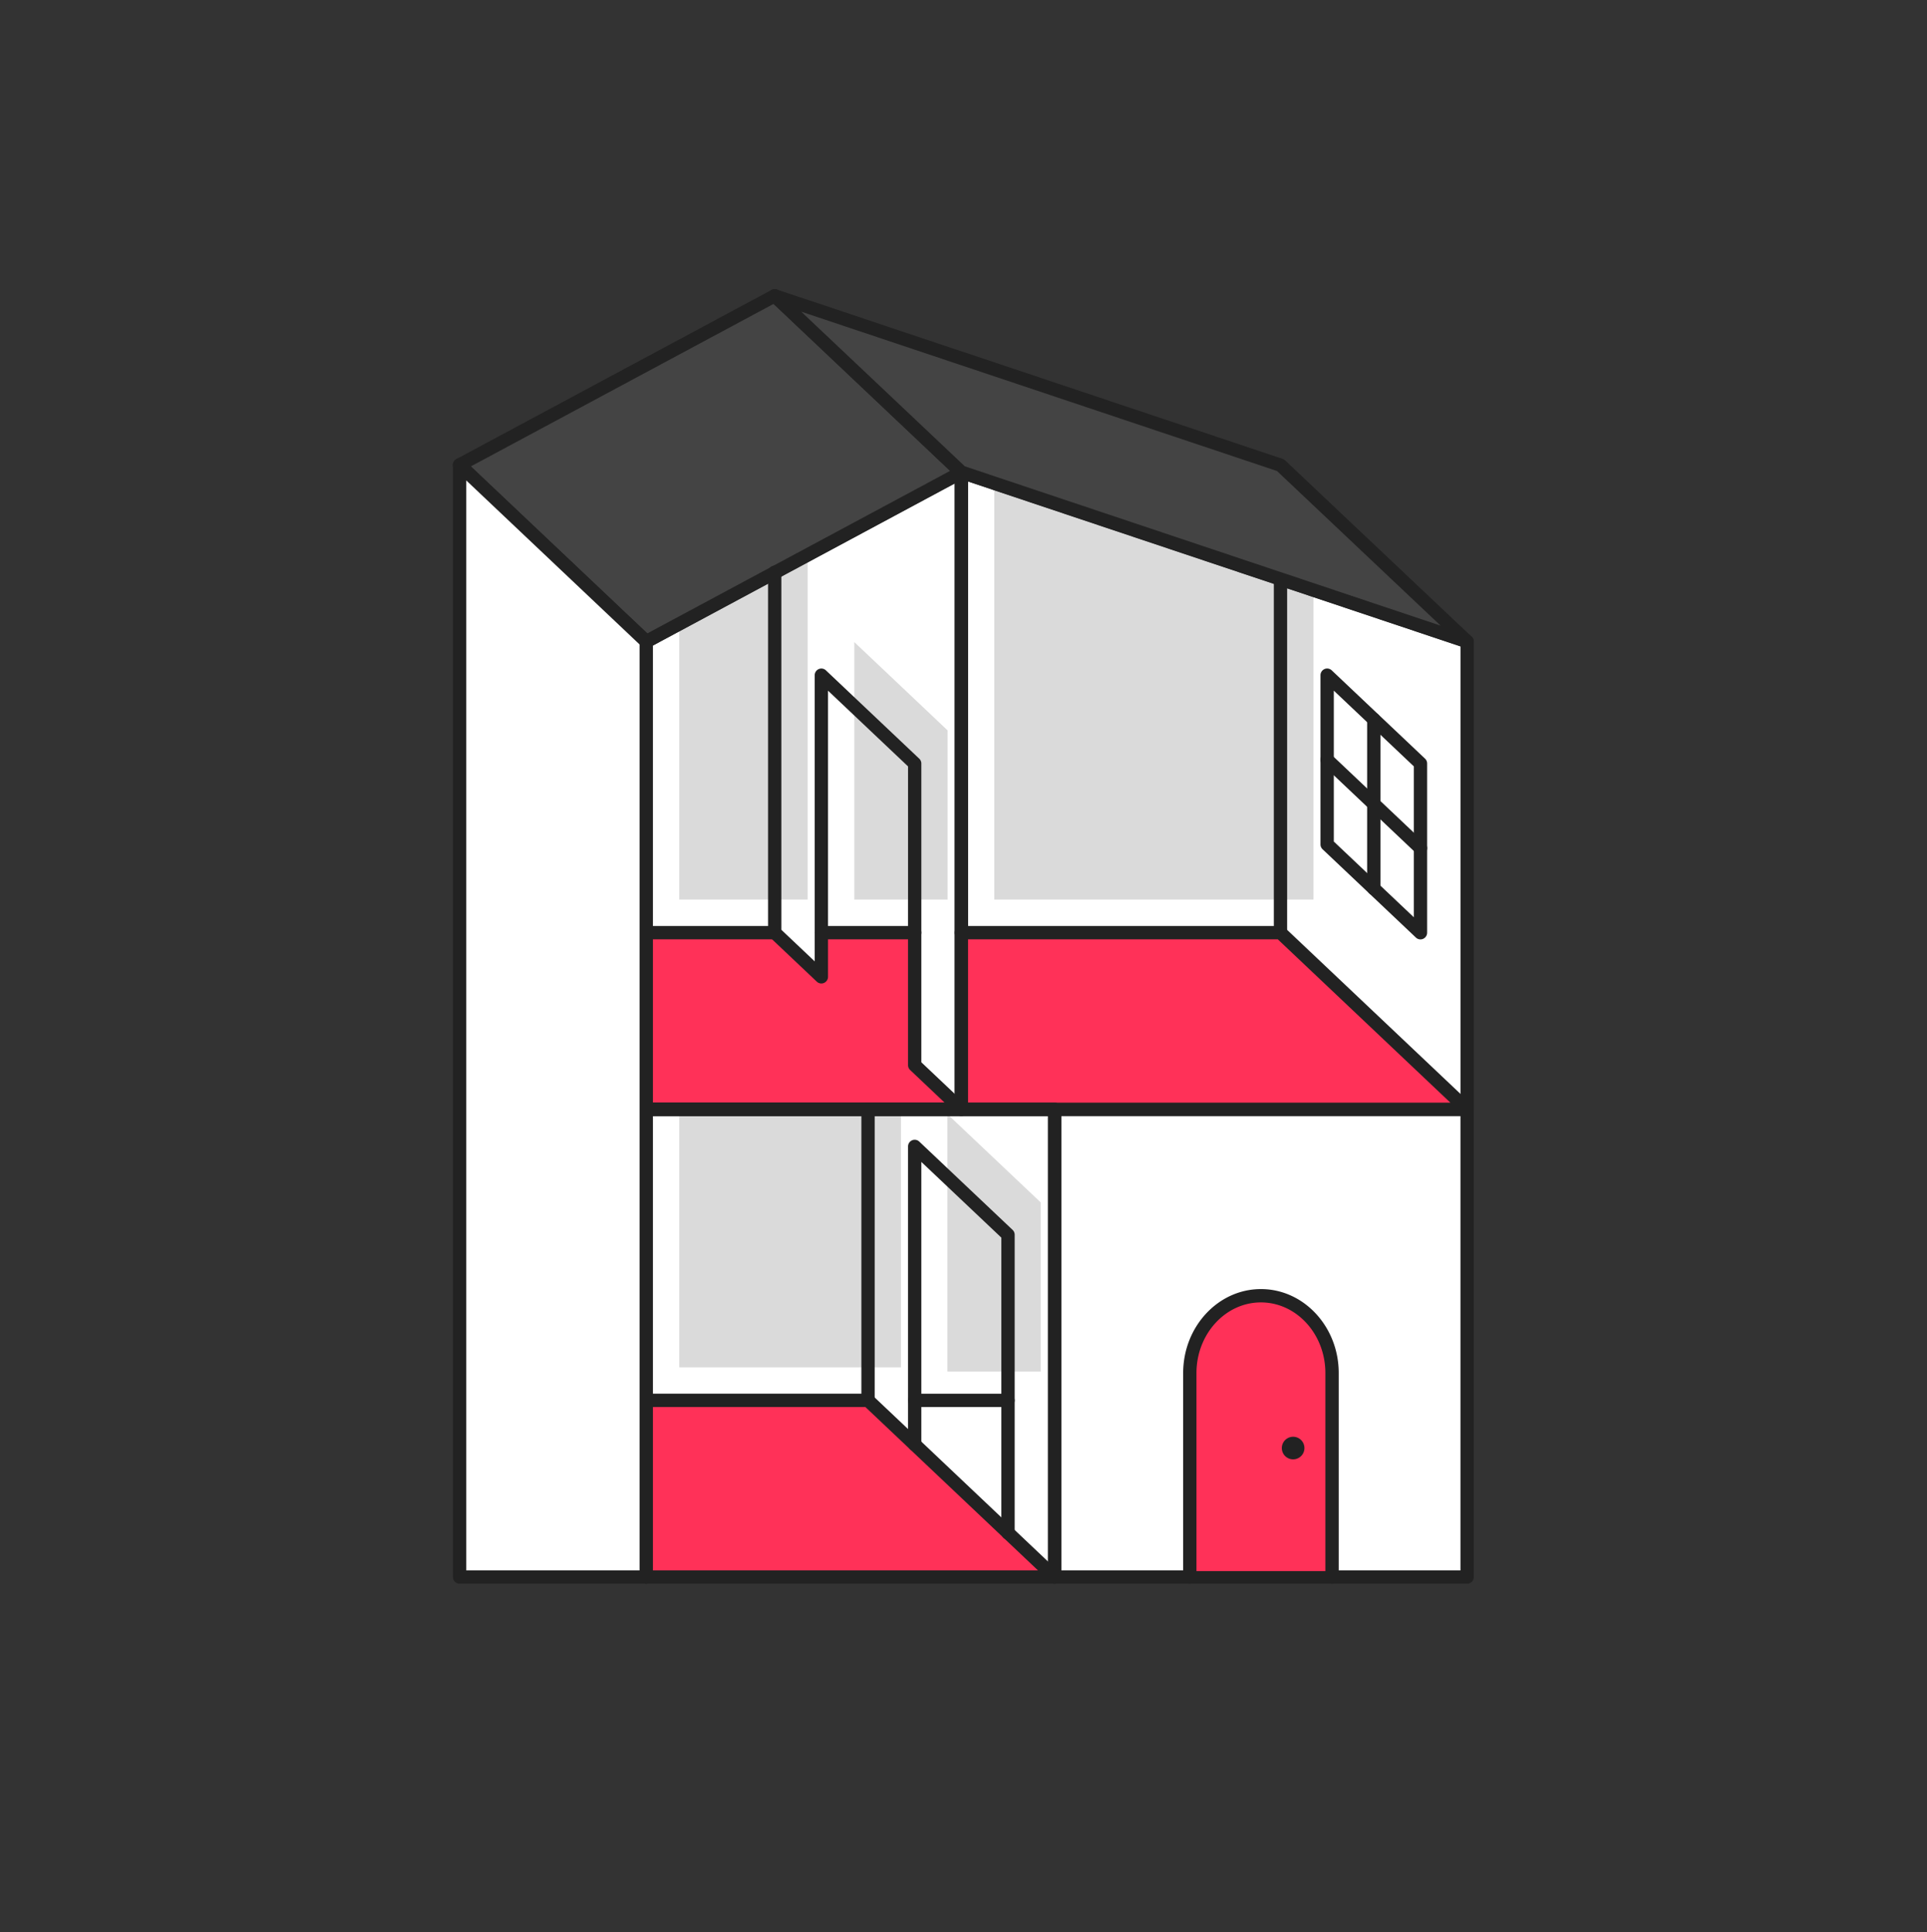 <svg xmlns="http://www.w3.org/2000/svg" width="400" height="401" fill="none" viewBox="0 0 400 401"><rect x="0" y="0" width="400" height="401" fill="#333333" stroke="none"/><path fill="#fff" d="M199.608 230.22h-65.465v-97.07l65.465-35.155V230.22ZM218.923 230.221h-84.78v97.07h84.78v-97.07Z"/><path fill="#fff" d="M199.553 97.995V230.22h104.99v-97.07l-104.99-35.155Z"/><path fill="#DADADA" d="M272.638 113.325v73.365h-66.25V91.135l66.25 22.19ZM196.703 151.586v35.105h-19.37v-53.435l19.37 18.33ZM187.018 223.35h-46.025v60.43h46.025v-60.43ZM167.648 111.971v74.72h-26.655v-60.41l26.655-14.31ZM216.033 249.551v35.1h-19.37v-53.43l19.37 18.33Z" style="mix-blend-mode:multiply"/><path fill="#222" d="M304.543 231.606h-104.99a1.38 1.38 0 0 1-1.38-1.38V97.996a1.381 1.381 0 0 1 1.82-1.31l104.99 35.15c.565.19.945.715.945 1.31v97.075c0 .765-.62 1.38-1.38 1.38l-.005.005Zm-103.605-2.765h102.225v-94.695L200.938 99.921v128.92Z"/><path fill="#fff" d="M304.543 230.221h-85.615v97.07h85.615v-97.07Z"/><path fill="#222" d="M304.543 328.676h-85.615a1.38 1.38 0 0 1-1.38-1.385v-97.07c0-.765.62-1.38 1.38-1.38h85.615c.765 0 1.38.62 1.38 1.38v97.07c0 .765-.62 1.385-1.38 1.385Zm-84.235-2.765h82.85v-94.305h-82.85v94.305Z"/><path fill="#FF3158" d="M304.598 230.375H199.608v-36.66h66.255l38.735 36.66ZM276.563 285.241v40.82h-29.525v-40.82c0-8.94 6.59-16.155 14.765-16.155s14.765 7.21 14.765 16.155h-.005ZM209.293 318.301l9.685 9.165h-84.765v-36.66h46.03l9.68 9.165 19.37 18.33ZM189.923 221.21v-27.495h-19.365v9.165l-9.685-9.165h-26.66v36.66h65.395l-9.685-9.165Z"/><path fill="#222" d="M218.928 328.675h-84.78a1.38 1.38 0 0 1-1.38-1.385v-97.07c0-.765.62-1.38 1.38-1.38h84.78c.765 0 1.38.62 1.38 1.38v97.07c0 .765-.62 1.385-1.38 1.385Zm-83.4-2.765h82.02v-94.305h-82.02v94.305Z"/><path fill="#222" d="M199.553 231.605h-65.41a1.38 1.38 0 0 1-1.38-1.38v-97.07c0-.51.28-.975.73-1.22l65.41-35.15a1.384 1.384 0 0 1 2.04 1.215v132.22c0 .765-.62 1.38-1.38 1.38l-.01.005Zm-64.025-2.765h62.645V100.31l-62.645 33.665v94.865ZM276.498 328.675a1.38 1.38 0 0 1-1.38-1.385v-42.335c0-8.085-6.005-14.66-13.38-14.66-7.375 0-13.38 6.575-13.38 14.66v42.335c0 .765-.62 1.385-1.38 1.385-.76 0-1.38-.62-1.38-1.385v-42.335c0-9.61 7.245-17.425 16.145-17.425 8.9 0 16.145 7.815 16.145 17.425v42.335c0 .765-.62 1.385-1.38 1.385h-.01ZM209.238 292.015h-19.375a1.38 1.38 0 0 1-1.38-1.385c0-.765.62-1.385 1.38-1.385h19.375c.765 0 1.38.62 1.38 1.385s-.62 1.385-1.38 1.385Z"/><path fill="#222" d="M209.238 319.535a1.38 1.38 0 0 1-1.38-1.385v-61.295l-16.61-15.715v58.63c0 .765-.62 1.385-1.38 1.385-.76 0-1.38-.62-1.38-1.385v-61.845c0-.55.33-1.05.835-1.27a1.374 1.374 0 0 1 1.495.265l19.375 18.33c.275.26.43.625.43 1.005v61.89c0 .765-.62 1.385-1.38 1.385l-.005.005ZM180.183 292.015a1.38 1.38 0 0 1-1.38-1.385v-60.41a1.38 1.38 0 1 1 2.76 0v60.41c0 .765-.62 1.385-1.38 1.385Z"/><path fill="#222" d="M218.928 328.675c-.34 0-.685-.125-.95-.38l-38.345-36.285h-45.485a1.38 1.38 0 0 1-1.38-1.385c0-.765.62-1.385 1.38-1.385h46.035c.355 0 .695.135.95.38l38.745 36.665c.555.525.58 1.4.055 1.955-.27.285-.64.43-1.005.43v.005ZM304.543 231.606h-170.4a1.38 1.38 0 1 1 0-2.76h166.925l-35.825-33.9h-65.69a1.38 1.38 0 1 1 0-2.76h66.24c.355 0 .695.135.95.38l38.745 36.66c.41.39.545.99.335 1.515-.21.525-.72.87-1.285.87l.005-.005ZM160.808 194.94h-26.665a1.38 1.38 0 1 1 0-2.76h26.665a1.38 1.38 0 1 1 0 2.76ZM189.868 194.941h-19.375a1.38 1.38 0 1 1 0-2.76h19.375a1.38 1.38 0 1 1 0 2.76Z"/><path fill="#222" d="M265.798 194.941a1.38 1.38 0 0 1-1.38-1.38v-73.585a1.38 1.38 0 1 1 2.76 0v73.58c0 .765-.62 1.38-1.38 1.38v.005Z"/><path fill="#444" d="m160.807 61.385-65.41 35.1 38.745 36.665 65.41-35.1-38.745-36.665Z"/><path fill="#222" d="M134.142 134.53c-.345 0-.69-.13-.95-.38L94.447 97.49a1.368 1.368 0 0 1-.42-1.185c.06-.44.325-.825.715-1.035l65.41-35.1a1.387 1.387 0 0 1 1.605.215l38.745 36.66c.325.305.48.745.42 1.185-.06.44-.325.825-.715 1.035l-65.41 35.1c-.205.11-.43.165-.655.165ZM97.737 96.795l36.63 34.66 62.84-33.725-36.63-34.66-62.84 33.725Z"/><path fill="#444" d="m265.797 96.535-104.99-35.15 38.745 36.61 104.99 35.155-38.745-36.615Z"/><path fill="#222" d="M304.542 134.53c-.145 0-.295-.025-.44-.07l-104.99-35.15a1.43 1.43 0 0 1-.51-.305l-38.745-36.61a1.382 1.382 0 0 1 1.39-2.315l104.99 35.15c.19.065.365.17.51.305l38.745 36.61a1.382 1.382 0 0 1-.95 2.385Zm-104.26-37.75 98.755 33.065-33.965-32.095-98.755-33.065 33.965 32.095ZM294.858 194.96c-.345 0-.69-.13-.95-.38l-19.375-18.33a1.384 1.384 0 0 1-.43-1.005v-35.12c0-.55.33-1.05.835-1.27a1.374 1.374 0 0 1 1.495.265l19.375 18.33c.275.26.43.625.43 1.005v35.12a1.39 1.39 0 0 1-1.38 1.385Zm-17.99-20.31 16.61 15.715V159.05l-16.61-15.715v31.315Z"/><path fill="#222" d="M294.858 177.4c-.34 0-.685-.125-.95-.38l-19.375-18.33a1.383 1.383 0 1 1 1.9-2.01l19.375 18.33c.555.525.58 1.4.055 1.955-.27.285-.64.43-1.005.43v.005Z"/><path fill="#222" d="M285.168 185.795a1.38 1.38 0 0 1-1.38-1.38V149.3a1.38 1.38 0 1 1 2.76 0v35.115c0 .765-.62 1.38-1.38 1.38ZM134.143 328.675a1.38 1.38 0 0 1-1.38-1.384V133.15c0-.765.62-1.379 1.38-1.379.76 0 1.38.619 1.38 1.379v194.146c0 .765-.62 1.384-1.38 1.384v-.005Z"/><path fill="#fff" d="M95.397 96.485V327.29h38.745V133.15L95.397 96.485Z"/><path fill="#222" d="M134.143 328.675H95.398a1.38 1.38 0 0 1-1.38-1.385V96.485c0-.55.33-1.05.835-1.27a1.374 1.374 0 0 1 1.495.265l38.745 36.66c.275.26.43.625.43 1.005V327.29c0 .765-.62 1.385-1.38 1.385Zm-37.365-2.765h35.98V133.745L96.778 99.7v226.215-.005ZM199.553 231.605c-.34 0-.685-.125-.95-.38l-9.685-9.165a1.384 1.384 0 0 1-.43-1.005v-62l-16.61-15.715v59.385c0 .55-.33 1.05-.835 1.27-.51.22-1.095.115-1.495-.265l-9.685-9.165a1.384 1.384 0 0 1-.43-1.005v-74.795a1.38 1.38 0 1 1 2.76 0v74.2l6.92 6.55V140.13c0-.55.33-1.05.835-1.27a1.374 1.374 0 0 1 1.495.265l19.375 18.33c.275.26.43.625.43 1.005v62l9.255 8.755c.555.525.58 1.4.055 1.955-.27.285-.64.43-1.005.43v.005ZM268.423 302.87a2.345 2.345 0 1 0 0-4.69 2.345 2.345 0 0 0 0 4.69Z"/></svg>